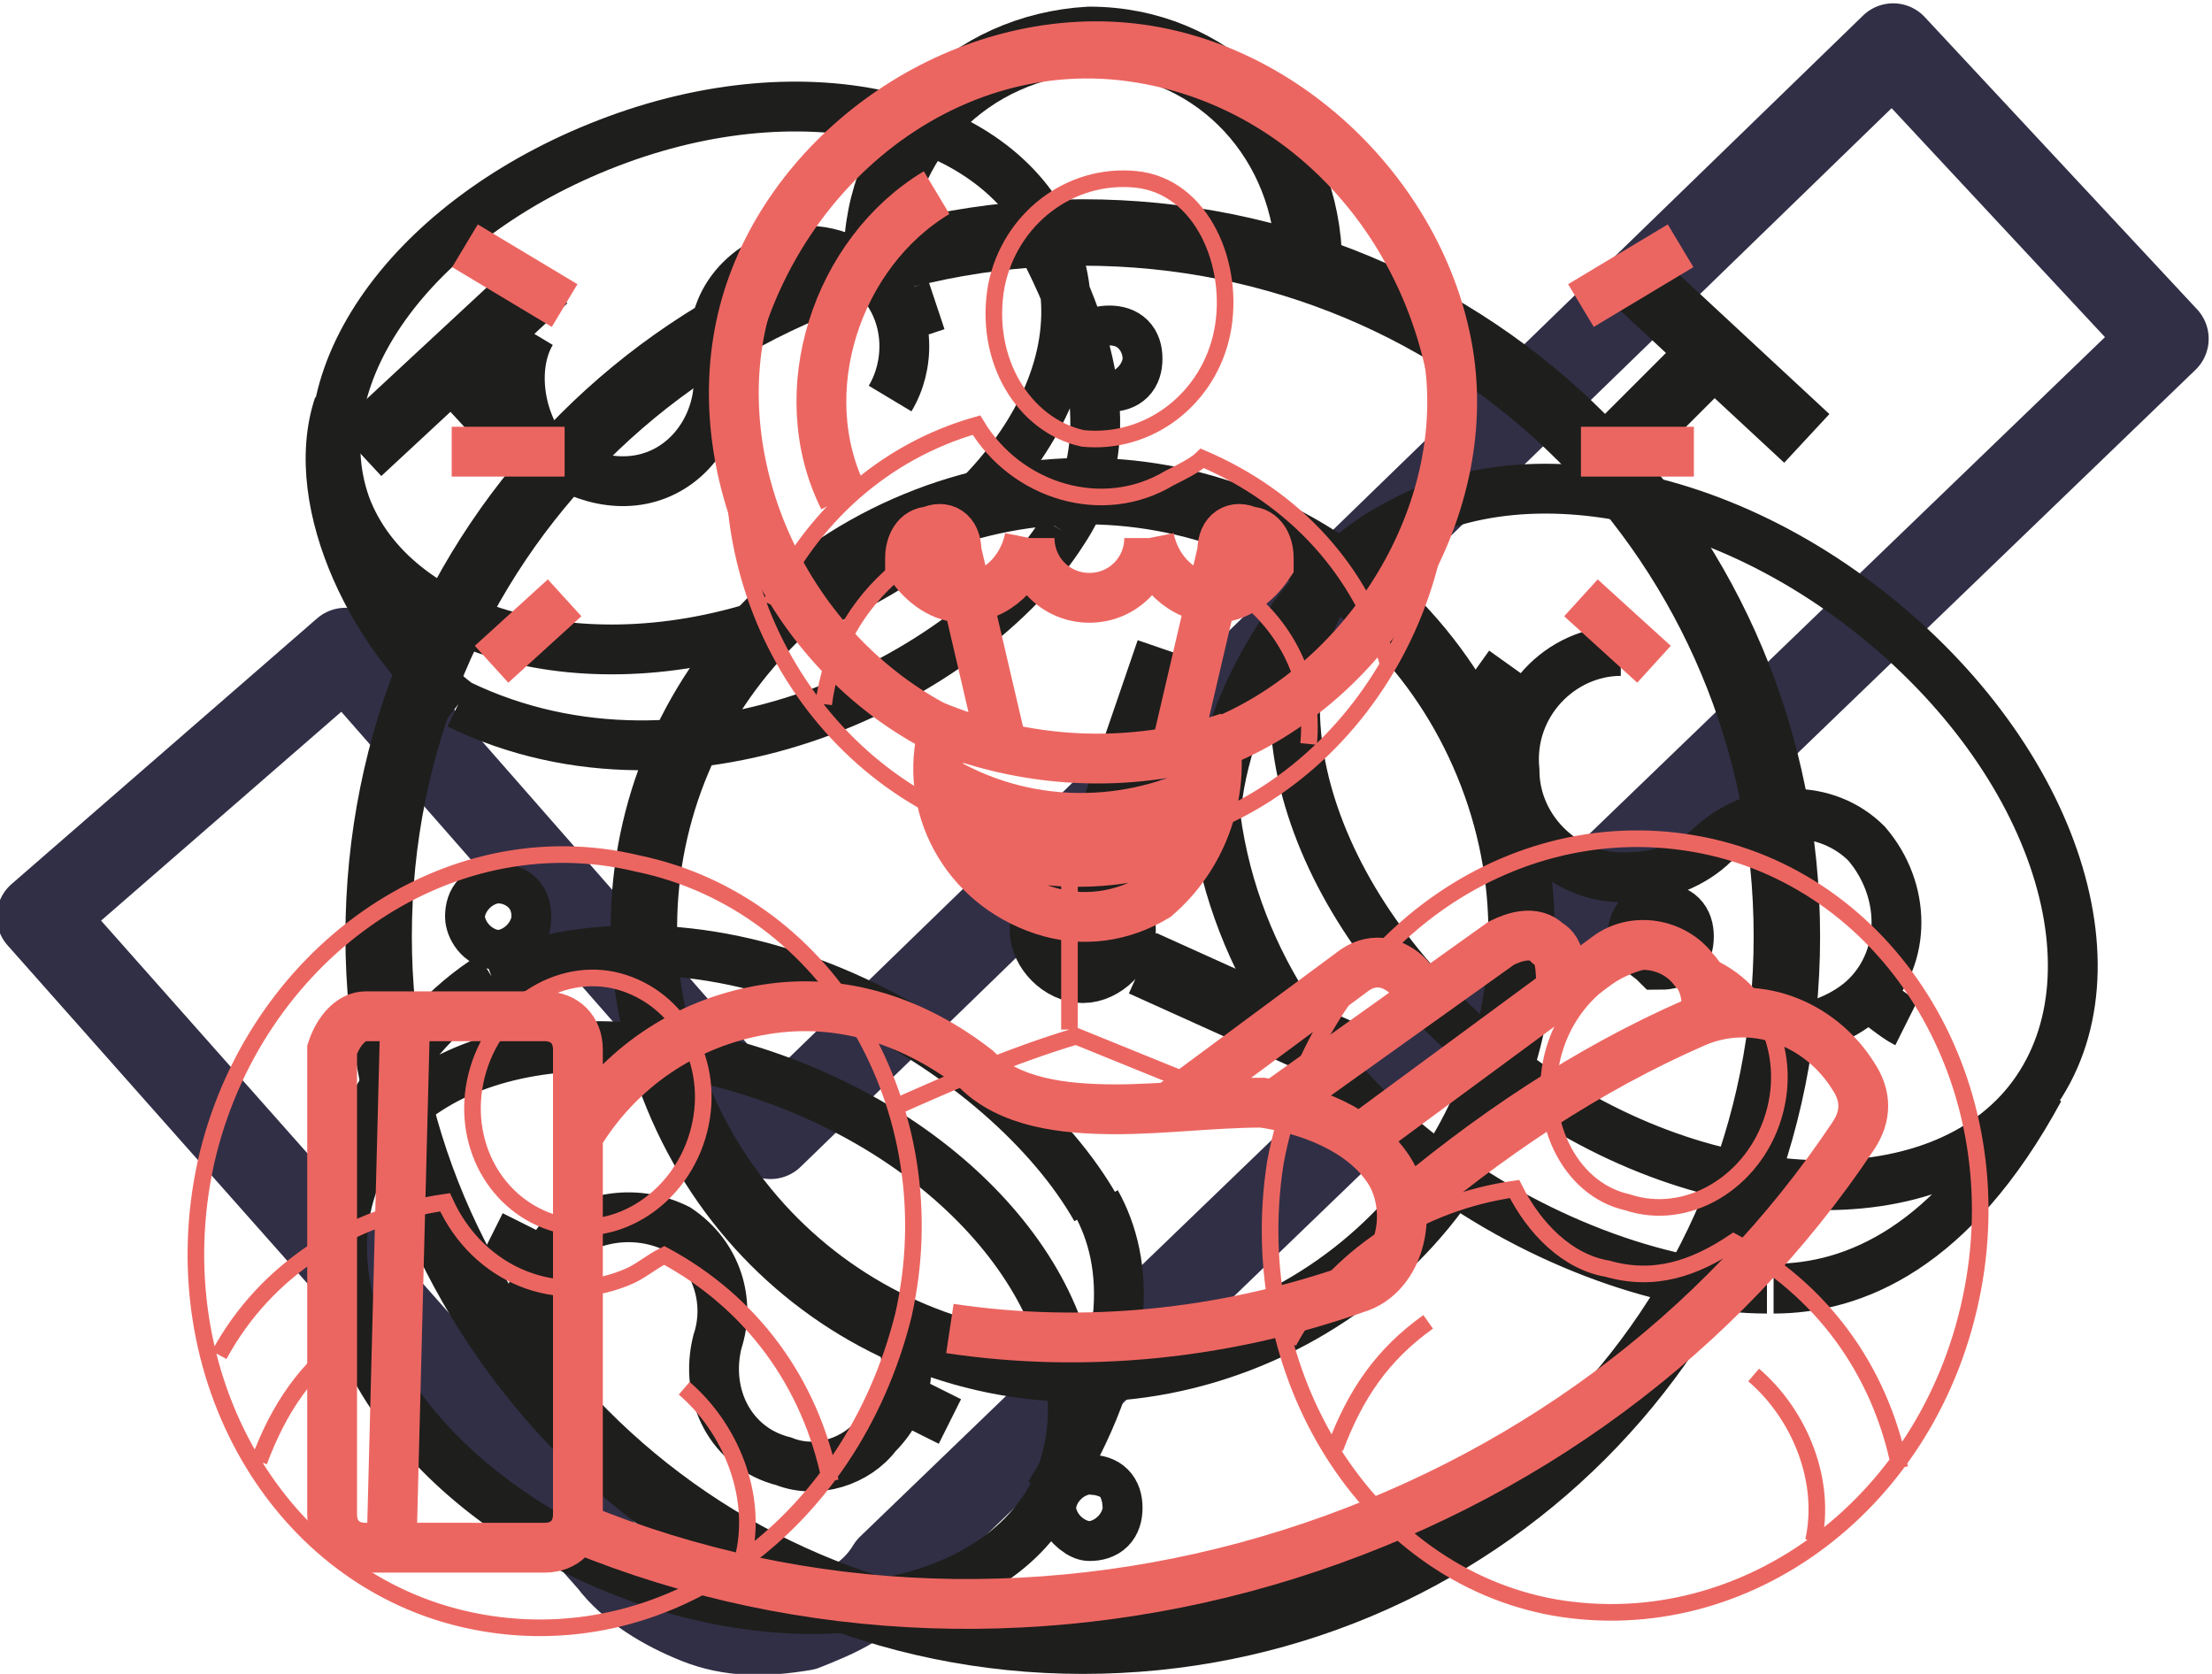 <?xml version="1.0" encoding="utf-8"?>
<!-- Generator: Adobe Illustrator 26.0.1, SVG Export Plug-In . SVG Version: 6.00 Build 0)  -->
<svg version="1.1" id="Layer_1" xmlns="http://www.w3.org/2000/svg" xmlns:xlink="http://www.w3.org/1999/xlink" x="0px" y="0px"
	 viewBox="0 0 33.3 25.2" style="enable-background:new 0 0 33.3 25.2;" xml:space="preserve">
<path style="fill:none;stroke:#312F46;stroke-width:1.3;stroke-linejoin:round;stroke-miterlimit:10;" d="M32.6,5.1
	c-4.1-4.4-4.1-4.4-4.1-4.4C11.6,17.1,11.6,17.1,11.6,17.1C5.2,9.8,5.2,9.8,5.2,9.8c-4.6,4-4.6,4-4.6,4c8.6,9.7,8.6,9.7,8.6,9.7
	c0.3,0.4,0.8,0.7,1.3,0.9c0.5,0.2,1,0.2,1.6,0.1c0.5-0.2,1-0.4,1.3-0.9L32.6,5.1L32.6,5.1L32.6,5.1z"/>
<path style="fill:none;stroke:#1E1E1C;stroke-miterlimit:10;" d="M5.7,14.1c0-5.9,4.7-10.6,10.6-10.6s10.6,4.7,10.6,10.6
	s-4.7,10.6-10.6,10.6S5.7,19.9,5.7,14.1z M13.8,7.9c3.4-1.4,7.2,0.2,8.6,3.6s-0.2,7.2-3.6,8.6s-7.2-0.2-8.6-3.6S10.4,9.3,13.8,7.9z
	 M16.3,13.4c0.4,0,0.6,0.3,0.6,0.6s-0.3,0.6-0.6,0.6s-0.6-0.3-0.6-0.6S15.9,13.4,16.3,13.4z M16.4,13.3l1.2-3.5 M17.2,14.5l3.1,1.4
	 M16.4,5.4c0-0.2,0.1-0.3,0.3-0.3c0.2,0,0.3,0.1,0.3,0.3s-0.1,0.3-0.3,0.3l0,0C16.6,5.7,16.4,5.6,16.4,5.4z M24.7,14.1
	c0-0.2,0.1-0.3,0.3-0.3s0.3,0.1,0.3,0.3c0,0.2-0.1,0.3-0.3,0.3l0,0C24.9,14.3,24.7,14.2,24.7,14.1z M16.1,22.7
	c0-0.2,0.1-0.3,0.3-0.3c0.2,0,0.3,0.1,0.3,0.3c0,0.2-0.1,0.3-0.3,0.3C16.3,23,16.1,22.8,16.1,22.7z M7.2,13.8c0-0.2,0.1-0.3,0.3-0.3
	s0.3,0.1,0.3,0.3c0,0.2-0.1,0.3-0.3,0.3l0,0C7.3,14.1,7.2,13.9,7.2,13.8z M13.2,3.9c0-1.8,1.4-3.2,3.2-3.3c1.8,0,3.2,1.4,3.3,3.2
	 M7,5.7L8.2,7 M5.4,6.8l2.8-2.6 M25.6,5.5l-1.3,1.3 M27.2,6.6L24.4,4"/>
<path style="fill:none;stroke:#1E1E1C;stroke-width:0.75;stroke-miterlimit:10;" d="M20.1,8.7c1.5-1.9,5-1.8,7.9,0.4s4,5.5,2.6,7.4
	c-1.4,1.9-5,1.8-7.9-0.4S18.7,10.6,20.1,8.7z M18.3,12.3c0.6,4.5,5.4,7.1,8.3,7.1 M18.3,12.3c0.1-1.7,1.4-4,3.2-4.6 M26.7,19.4
	c1.2,0,2.7-0.6,4-3 M24.4,9.8c-0.9,0-1.7,0.8-1.6,1.8c0,0.9,0.8,1.7,1.8,1.6c0.4,0,0.9-0.2,1.2-0.5c0.7-0.6,1.7-0.6,2.3,0
	c0.6,0.7,0.6,1.7,0,2.3c-0.3,0.3-0.8,0.5-1.2,0.5 M28.1,15c0.2,0.1,0.4,0.3,0.6,0.4 M22.9,10.6l-0.7-0.5 M5.4,17.6
	c-0.9,2,0.7,4.6,3.6,5.9c2.9,1.3,6,0.8,6.9-1.1c0.9-2-0.7-4.6-3.6-5.9S6.3,15.6,5.4,17.6z M7.4,14.7c3.7-1.4,7.8,1.2,9.1,3.5
	 M7.4,14.7c-1.3,0.8-2.6,2.8-2.3,4.4 M16.5,18.1c0.5,0.9,0.6,2.3-0.7,4.4 M8.1,20.5c-0.3-0.6-0.1-1.3,0.3-1.8
	c0.5-0.4,1.2-0.5,1.8-0.2c0.6,0.4,0.8,1.1,0.6,1.7c-0.2,0.8,0.2,1.6,1,1.8c0.5,0.2,1.1,0,1.4-0.4c0.5-0.5,0.6-1.2,0.2-1.8
	 M14.3,21.4l-0.6-0.3 M7.4,18.6L8,18.9 M5.2,7.6c-0.7-2,1.1-4.4,4.1-5.5s5.9-0.3,6.6,1.7s-1.1,4.4-4.1,5.5S5.9,9.5,5.2,7.6z
	 M6.9,10.6c3.5,1.7,7.7-0.4,9.1-2.6 M6.9,10.6C5.7,9.7,4.6,7.6,5.1,6.1 M16,8c0.6-0.9,0.8-2.2-0.3-4.3 M8,5C7.7,5.5,7.8,6.3,8.2,6.8
	C8.7,7.2,9.4,7.4,10,7.1c0.6-0.3,0.9-1,0.8-1.6c-0.2-0.8,0.3-1.5,1.1-1.7c0.5-0.1,1,0.1,1.4,0.5c0.4,0.5,0.4,1.2,0.1,1.7 M14.1,4.6
	l-0.6,0.2 M7.2,6.7l0.7-0.3"/>
<path style="fill:none;stroke:#EC6661;stroke-width:0.25;stroke-miterlimit:10;" d="M11.1,6.3c0.3-3.2,3-5.6,5.9-5.2s5,3.2,4.7,6.4
	s-3,5.6-5.9,5.2C12.8,12.3,10.7,9.4,11.1,6.3z M15,4.3c0.2-1,1.1-1.7,2.1-1.6S18.6,4,18.4,5s-1.1,1.7-2.1,1.6
	C15.4,6.4,14.8,5.4,15,4.3z M11.6,9.1c0.6-1.3,1.7-2.3,3.1-2.7c0.6,1,1.9,1.4,2.9,0.8C17.8,7.1,18,7,18.1,6.9
	c1.4,0.6,2.4,1.7,2.8,3.1 M13.5,8.6c-0.6,0.5-1,1.2-1.1,2 M18.5,8.8c0.8,0.5,1.3,1.4,1.2,2.4 M3.1,17.5c0.7-3.1,3.6-5.2,6.5-4.5
	c2.9,0.6,4.7,3.7,4,6.8C12.8,23,10,25,7.1,24.4S2.4,20.7,3.1,17.5z M7.2,16.1c0.3-1,1.3-1.6,2.2-1.3c0.9,0.3,1.4,1.3,1.1,2.3
	s-1.3,1.6-2.2,1.3S6.9,17.1,7.2,16.1z M3.3,20.4c0.7-1.3,2-2.1,3.4-2.3c0.5,1.1,1.7,1.6,2.8,1.1c0.2-0.1,0.3-0.2,0.5-0.3
	c1.3,0.7,2.2,1.9,2.5,3.4 M5.3,20.1c-0.7,0.5-1.1,1.1-1.4,1.9 M10.3,20.9c0.7,0.6,1.1,1.6,0.9,2.5 M19.2,17.5
	c0.6-3.2,3.4-5.3,6.3-4.8c2.9,0.5,4.8,3.5,4.2,6.7s-3.4,5.3-6.3,4.8C20.6,23.7,18.7,20.7,19.2,17.5z M23.4,15.8
	c0.3-1,1.3-1.6,2.2-1.3c0.9,0.3,1.4,1.3,1.1,2.3c-0.3,1-1.3,1.6-2.2,1.3C23.6,17.9,23.1,16.8,23.4,15.8z M19.4,20.2
	c0.7-1.3,2-2.1,3.4-2.3c0.3,0.6,0.8,1.1,1.4,1.2c0.7,0.2,1.3,0,1.9-0.4c1.3,0.7,2.2,1.9,2.5,3.4 M21.5,19.9
	c-0.7,0.5-1.1,1.1-1.4,1.9 M26.4,20.7c0.7,0.6,1.1,1.6,0.9,2.5 M16.1,12.8c0,0.9,0,1.8,0,2.7 M13.4,16.7c0.9-0.4,1.8-0.8,2.8-1.1
	l3.2,1.3"/>
<path style="fill:none;stroke:#EC6661;stroke-width:0.75;stroke-miterlimit:10;" d="M18.3,11.2c2.3-0.9,3.9-3.5,3.5-5.9
	c-0.4-2.4-2.6-4.5-5.1-4.6s-4.9,1.7-5.5,4s0.6,5.1,3,6.3c-0.3,1.1,0.3,2.3,1.5,2.7c0.6,0.2,1.2,0.1,1.7-0.2
	C18.1,12.9,18.4,12,18.3,11.2z M14,10.9c1.4,0.6,3,0.7,4.5,0.2 M14.1,11.7c1.3,0.8,2.9,0.8,4.2,0.1 M14.4,12.6
	c1.2,0.5,2.5,0.5,3.6,0 M23.8,6.8l1.7,0 M23.8,4.6l1.5-0.9 M23.8,9l1.1,1 M8.5,6.8l-1.7,0 M8.5,4.6L7,3.7 M8.5,9l-1.1,1 M5.5,15.3
	h2.7c0.3,0,0.5,0.2,0.5,0.5v7c0,0.3-0.2,0.5-0.5,0.5H5.5c-0.3,0-0.5-0.2-0.5-0.5v-7C5.1,15.5,5.3,15.3,5.5,15.3z M8.7,23
	c3.4,1.4,7.2,1.5,10.7,0.4c3.5-1.1,6.5-3.3,8.5-6.3c0.2-0.3,0.2-0.6,0-0.9c-0.5-0.8-1.5-1.2-2.4-0.8c-1.6,0.7-3.1,1.7-4.5,2.9
	 M20.4,17.2l3.8-2.8c0.4-0.3,1-0.2,1.3,0.2c0.2,0.2,0.2,0.5,0.2,0.8 M19.1,16.7l3.5-2.5c0.2-0.1,0.5-0.2,0.7,0
	c0.2,0.1,0.2,0.4,0.2,0.7 M17.7,16.6l2.7-2c0.3-0.2,0.6-0.1,0.8,0.1c0.1,0.1,0.1,0.2,0.1,0.3 M8.7,17.1c0.6-1,1.6-1.7,2.8-1.9
	c1.2-0.2,2.3,0.2,3.2,0.9c0.5,0.5,1.3,0.6,2.1,0.6c0.7,0,1.5-0.1,2.2-0.1c0.7,0.1,1.5,0.4,1.9,1c0.4,0.6,0.2,1.6-0.5,1.8
	c-2,0.7-4.1,0.9-6.1,0.6 M6.1,15.3l-0.2,7.8 M14.1,2.9c-1.5,0.9-2.2,3-1.4,4.6 M15.5,8.1c0,0.5,0.4,0.9,0.9,0.9
	c0.5,0,0.9-0.4,0.9-0.9 M15.1,11.3l-0.7-3C14.4,8,14.2,7.9,14,8c-0.2,0-0.3,0.2-0.3,0.4c0,0,0,0.1,0,0.1C13.9,8.8,14.2,9,14.5,9
	c0.5,0,0.9-0.4,1-0.9 M17.7,11.3l0.7-3C18.4,8,18.6,7.9,18.8,8c0.2,0,0.3,0.2,0.3,0.4c0,0,0,0.1,0,0.1C18.9,8.8,18.6,9,18.3,9
	c-0.5,0-0.9-0.4-1-0.9"/>
</svg>
